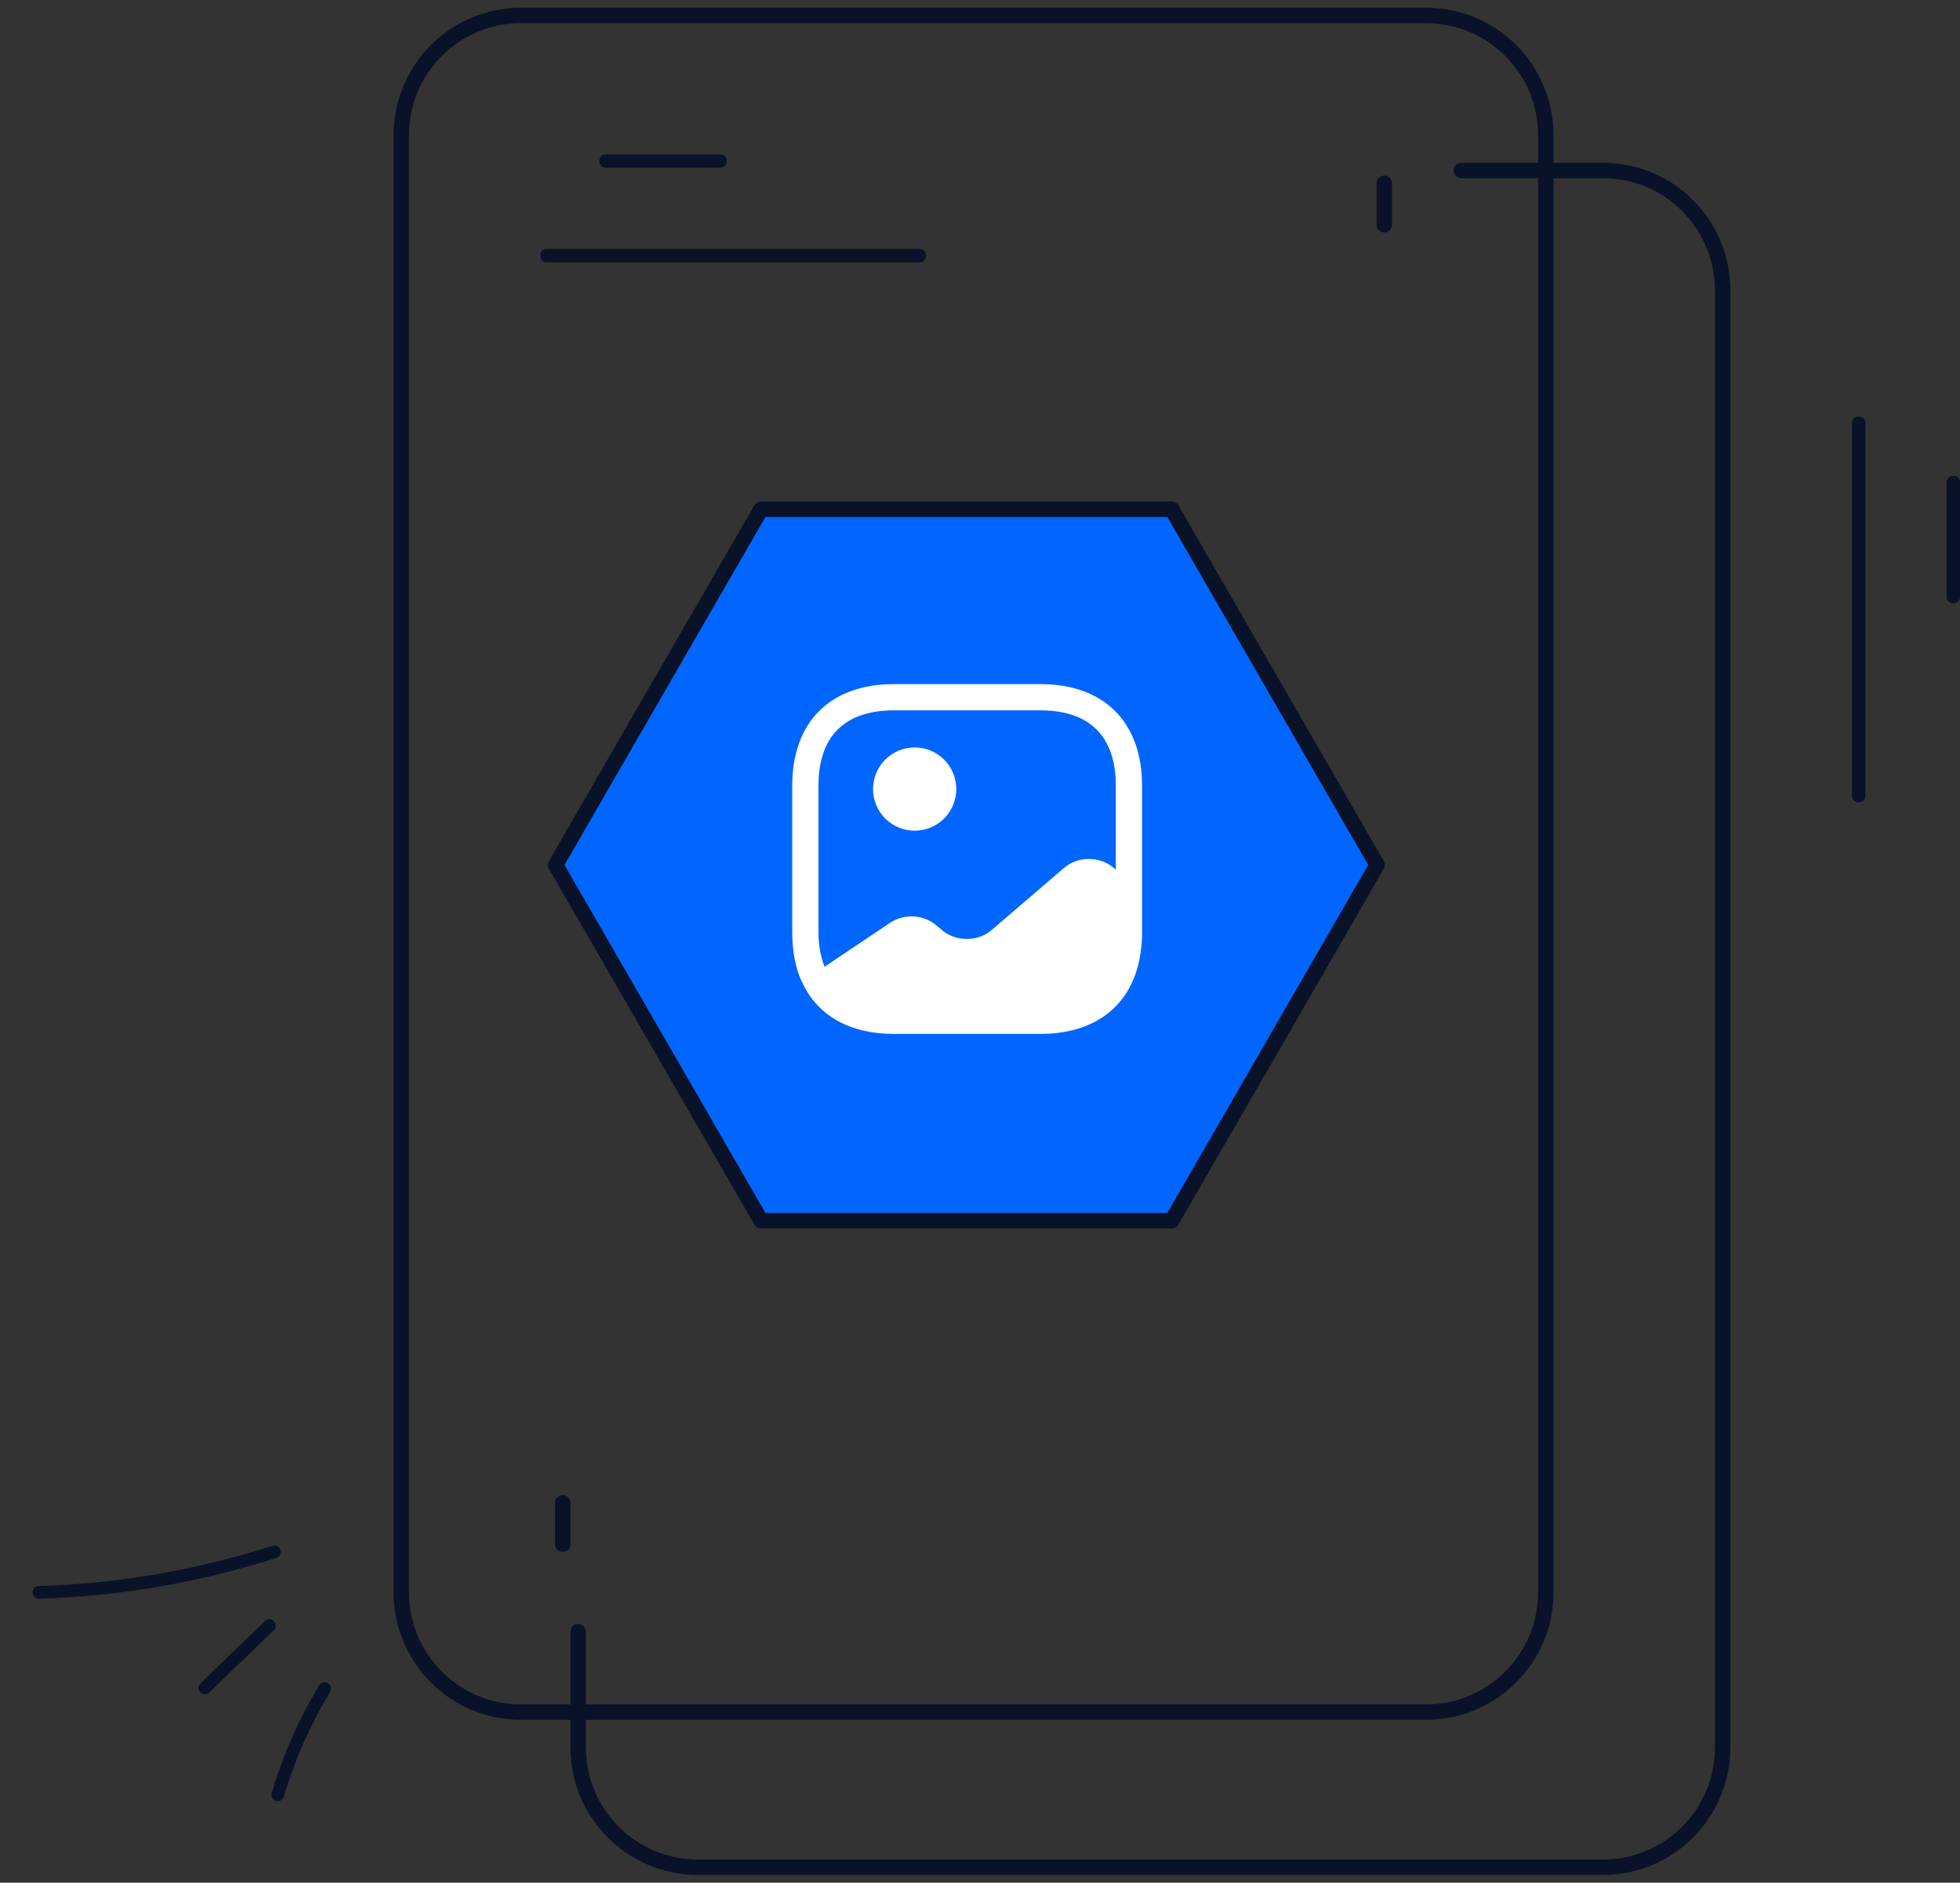 <svg width="127" height="122" viewBox="0 0 127 122" fill="none" xmlns="http://www.w3.org/2000/svg">
<rect x="0" y="0" width="127" height="122" fill="#333333" stroke="none"/>
<path d="M94.69 11.049H103.868C108.144 11.049 111.621 14.526 111.621 18.815V113.235C111.621 117.525 108.144 121.001 103.868 121.001H45.229C40.939 121.001 37.463 117.525 37.463 113.235V105.735" stroke="#091229" stroke-linecap="round" stroke-linejoin="round"/>
<path d="M100.161 8.761V103.186C100.161 107.472 96.686 110.947 92.4 110.947H33.761C29.475 110.947 26 107.472 26 103.186V8.761C26 4.475 29.475 1 33.761 1H92.4C96.686 1 100.161 4.475 100.161 8.761Z" stroke="#091229" stroke-linecap="round" stroke-linejoin="round"/>
<path d="M49.31 79.1L36 56.051L49.31 33H75.925L89.231 56.05L75.926 79.1H49.31Z" fill="#0166FF" stroke="#091229" stroke-linecap="round" stroke-linejoin="round"/>
<path d="M89.696 11.879V14.562" stroke="#091229" stroke-linecap="round" stroke-linejoin="round"/>
<path d="M36.465 97.383V100.066" stroke="#091229" stroke-linecap="round" stroke-linejoin="round"/>
<path d="M17.653 100.169C12.749 101.746 7.653 102.624 2.506 102.778C1.948 102.793 2.002 103.633 2.53 103.6C7.753 103.444 12.927 102.554 17.906 100.953C18.424 100.786 18.17 99.999 17.653 100.169ZM13.563 109.674L17.74 105.643C18.133 105.261 17.555 104.674 17.168 105.05L12.991 109.081C12.598 109.463 13.174 110.051 13.563 109.674ZM20.685 109.214C19.366 111.392 18.33 113.735 17.608 116.184C17.455 116.707 18.244 116.944 18.397 116.416C19.1 114.037 20.107 111.758 21.389 109.641C21.672 109.175 20.966 108.747 20.685 109.214Z" fill="#091229"/>
<path d="M120 27.423V51.577C120 52.141 120.869 52.141 120.869 51.577V27.423C120.869 26.859 120 26.859 120 27.423ZM126.131 31.256V38.674C126.131 39.237 127 39.237 127 38.674V31.256C127 30.692 126.131 30.692 126.131 31.256Z" fill="#091229"/>
<path d="M35.423 17L59.577 17C60.141 17 60.141 16.131 59.577 16.131L35.423 16.131C34.859 16.131 34.859 17 35.423 17ZM39.256 10.869L46.674 10.869C47.237 10.869 47.237 10 46.674 10L39.256 10C38.692 10 38.692 10.869 39.256 10.869Z" fill="#091229"/>
<path d="M51.991 63.611L51.968 63.633C51.662 62.965 51.469 62.206 51.39 61.367C51.469 62.194 51.685 62.942 51.991 63.611ZM59.267 53.83C59.982 53.83 60.668 53.546 61.174 53.04C61.68 52.534 61.964 51.848 61.964 51.133C61.964 50.417 61.68 49.731 61.174 49.226C60.668 48.72 59.982 48.435 59.267 48.435C58.551 48.435 57.865 48.72 57.359 49.226C56.853 49.731 56.569 50.417 56.569 51.133C56.569 51.848 56.853 52.534 57.359 53.04C57.865 53.546 58.551 53.83 59.267 53.83Z" fill="white"/>
<path d="M67.415 44.332H57.918C53.793 44.332 51.333 46.791 51.333 50.917V60.414C51.333 61.649 51.549 62.726 51.968 63.633C52.943 65.786 55.028 66.999 57.918 66.999H67.415C71.541 66.999 74 64.539 74 60.414V50.917C74 46.791 71.541 44.332 67.415 44.332ZM72.153 56.232C71.269 55.473 69.841 55.473 68.957 56.232L64.242 60.278C63.358 61.037 61.93 61.037 61.046 60.278L60.661 59.961C59.856 59.258 58.575 59.19 57.669 59.802L53.43 62.647C53.181 62.012 53.033 61.275 53.033 60.414V50.917C53.033 47.721 54.722 46.032 57.918 46.032H67.415C70.611 46.032 72.3 47.721 72.3 50.917V56.357L72.153 56.232Z" fill="white"/>
</svg>
